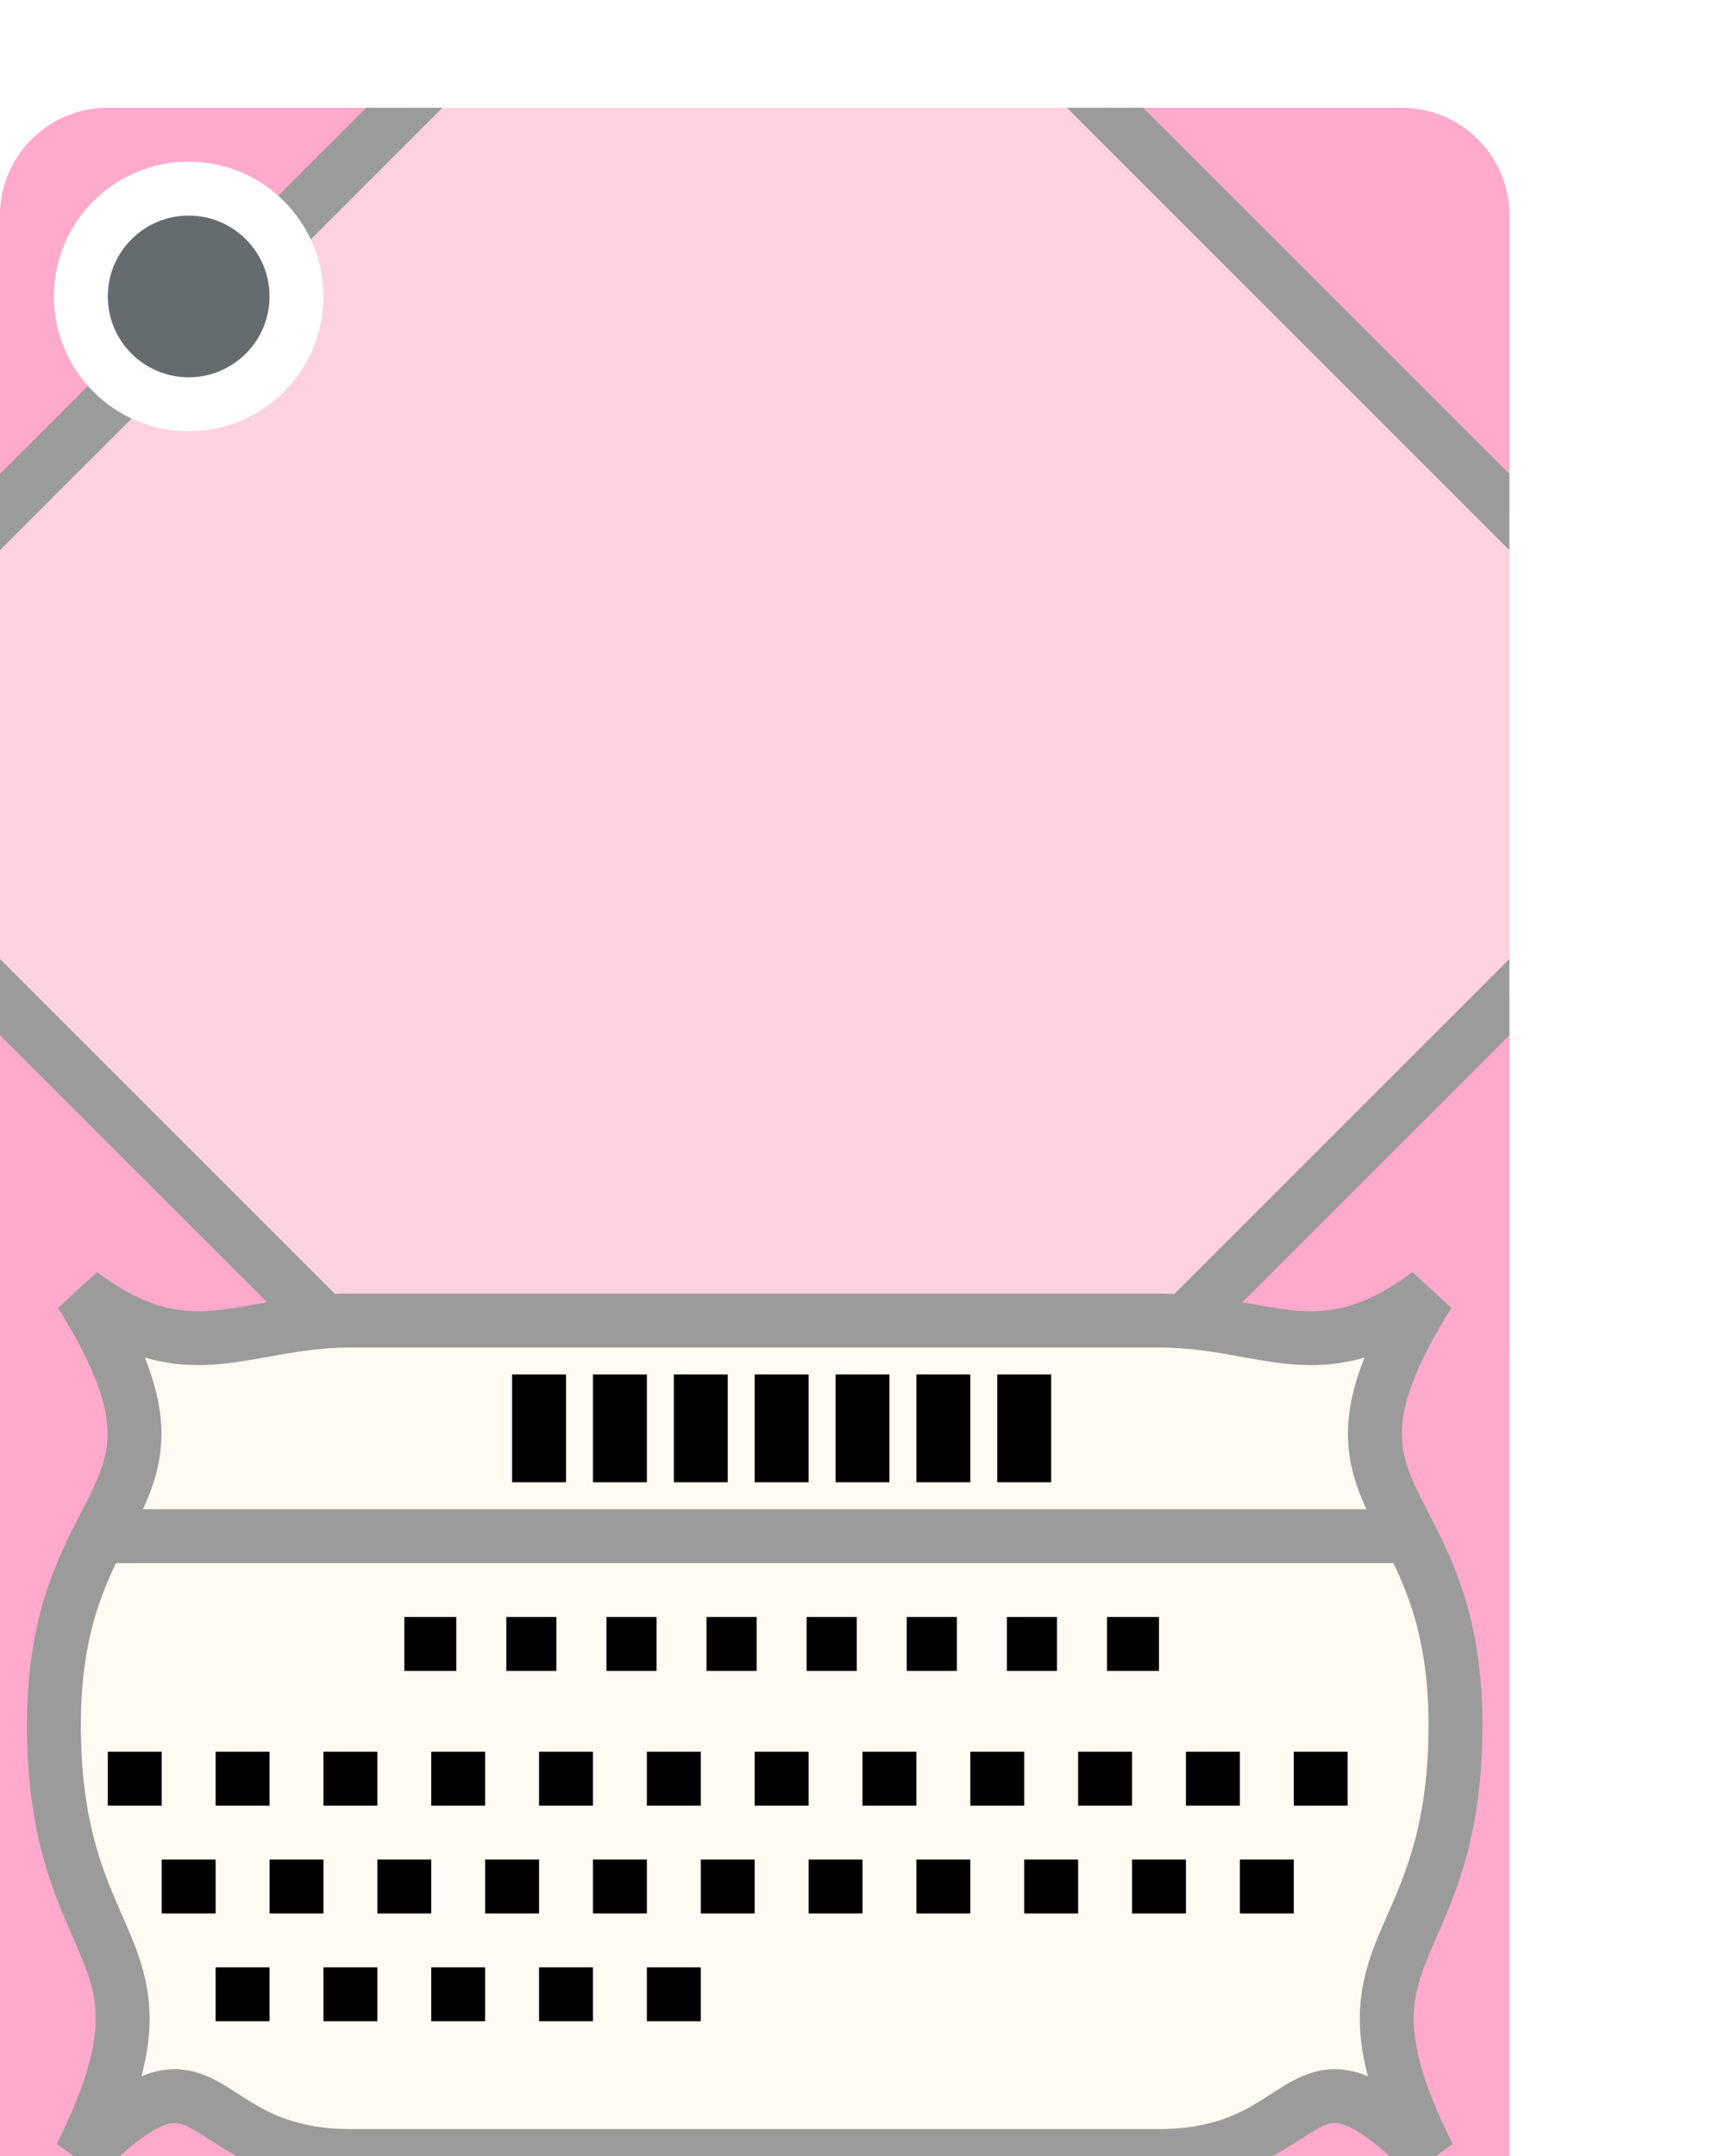 <svg width="32" height="40" viewBox="0 0 32 40" fill="none" xmlns="http://www.w3.org/2000/svg">
<g filter="url(#filter0_d_2136_28737)">
<g clip-path="url(#clip0_2136_28737)">
<path d="M0 2C0 0.895 0.895 0 2 0H26C27.105 0 28 0.895 28 2V38C28 39.105 27.105 40 26 40H2C0.895 40 0 39.105 0 38V2Z" fill="#FFFBF2"/>
<rect opacity="0.5" width="28" height="23" fill="#faction"/>
<path d="M7 23.5L-1 15.5V41H29V15.5L21 23.5H7Z" fill="#faction"/>
<path d="M8.5 -1L-1 8.5V-1H8.5H19.5H29V8.5L19.5 -1H8.5Z" fill="#faction"/>
<path d="M8.5 -1L-1 8.5V-1H29V8.5L19.5 -1M-1 15.5L7 23.5H21L29 15.5V41H-1V15.5Z" stroke="#9B9B9B"/>
<circle cx="3.5" cy="3.5" r="2" fill="#656C6F" stroke="white"/>
<path fill-rule="evenodd" clip-rule="evenodd" d="M1.947 26.294C1.52 27.119 1 28.126 1 30C1 31.891 1.441 32.899 1.805 33.729C2.306 34.874 2.66 35.681 1.5 38C2.983 36.517 3.41 36.793 4.138 37.263C4.638 37.586 5.279 38 6.5 38H14H21.5C22.721 38 23.362 37.586 23.862 37.263C24.59 36.793 25.017 36.517 26.5 38C25.34 35.681 25.694 34.874 26.195 33.729C26.559 32.899 27 31.891 27 30C27 28.126 26.48 27.119 26.053 26.294C25.455 25.136 25.041 24.334 26.5 22C25.111 23.041 24.205 22.878 23.111 22.68C22.63 22.593 22.111 22.5 21.5 22.5H14H6.5C5.889 22.5 5.37 22.593 4.889 22.68C3.795 22.878 2.889 23.041 1.5 22C2.959 24.334 2.545 25.136 1.947 26.294Z" fill="#FFFBF2"/>
<path d="M1.947 26.294L2.391 26.523L1.947 26.294ZM1.805 33.729L1.347 33.93H1.347L1.805 33.729ZM1.5 38L1.053 37.776L1.854 38.354L1.5 38ZM4.138 37.263L4.41 36.843V36.843L4.138 37.263ZM23.862 37.263L23.59 36.843V36.843L23.862 37.263ZM26.5 38L26.146 38.354L26.947 37.776L26.5 38ZM26.195 33.729L25.737 33.529L26.195 33.729ZM26.053 26.294L26.497 26.064L26.053 26.294ZM26.5 22L26.924 22.265L26.2 21.6L26.5 22ZM23.111 22.68L23.022 23.172L23.111 22.68ZM4.889 22.68L4.978 23.172L4.889 22.68ZM1.5 22L1.8 21.6L1.076 22.265L1.5 22ZM1.5 30C1.5 28.244 1.979 27.322 2.391 26.523L1.503 26.064C1.062 26.917 0.5 28.009 0.5 30H1.5ZM2.263 33.529C1.912 32.726 1.5 31.791 1.5 30H0.5C0.5 31.99 0.971 33.072 1.347 33.93L2.263 33.529ZM1.947 38.224C2.543 37.032 2.782 36.167 2.775 35.42C2.768 34.669 2.51 34.092 2.263 33.529L1.347 33.93C1.602 34.511 1.77 34.91 1.775 35.429C1.78 35.95 1.616 36.649 1.053 37.776L1.947 38.224ZM4.41 36.843C4.077 36.629 3.628 36.315 3.028 36.405C2.468 36.489 1.889 36.904 1.146 37.646L1.854 38.354C2.594 37.614 2.969 37.425 3.176 37.394C3.343 37.369 3.471 37.428 3.867 37.684L4.41 36.843ZM6.5 37.5C5.423 37.5 4.881 37.148 4.41 36.843L3.867 37.684C4.395 38.024 5.135 38.5 6.5 38.5V37.5ZM14 37.5H6.5V38.5H14V37.5ZM14 38.5H21.5V37.5H14V38.5ZM21.5 38.5C22.865 38.5 23.605 38.024 24.133 37.684L23.59 36.843C23.119 37.148 22.577 37.5 21.5 37.5V38.5ZM24.133 37.684C24.529 37.428 24.657 37.369 24.824 37.394C25.031 37.425 25.406 37.614 26.146 38.354L26.854 37.646C26.111 36.904 25.532 36.489 24.972 36.405C24.372 36.315 23.923 36.629 23.59 36.843L24.133 37.684ZM26.947 37.776C26.384 36.649 26.22 35.95 26.225 35.429C26.23 34.91 26.398 34.511 26.653 33.93L25.737 33.529C25.49 34.092 25.232 34.669 25.225 35.42C25.218 36.167 25.457 37.032 26.053 38.224L26.947 37.776ZM26.653 33.93C27.029 33.072 27.5 31.99 27.5 30H26.5C26.5 31.791 26.088 32.726 25.737 33.529L26.653 33.93ZM27.5 30C27.5 28.009 26.938 26.917 26.497 26.064L25.609 26.523C26.021 27.322 26.5 28.244 26.5 30H27.5ZM26.497 26.064C26.191 25.471 26.002 25.087 26.005 24.591C26.008 24.092 26.213 23.403 26.924 22.265L26.076 21.735C25.328 22.932 25.01 23.811 25.005 24.585C25 25.363 25.317 25.958 25.609 26.523L26.497 26.064ZM26.2 21.6C25.562 22.079 25.069 22.256 24.635 22.308C24.185 22.363 23.758 22.289 23.2 22.188L23.022 23.172C23.558 23.269 24.131 23.376 24.755 23.301C25.395 23.224 26.05 22.963 26.8 22.4L26.2 21.6ZM23.2 22.188C22.72 22.102 22.162 22 21.5 22V23C22.061 23 22.539 23.085 23.022 23.172L23.2 22.188ZM21.5 22H14V23H21.5V22ZM6.5 23H14V22H6.5V23ZM4.978 23.172C5.461 23.085 5.939 23 6.5 23V22C5.838 22 5.28 22.102 4.8 22.188L4.978 23.172ZM1.2 22.4C1.95 22.963 2.605 23.224 3.245 23.301C3.869 23.376 4.442 23.269 4.978 23.172L4.8 22.188C4.242 22.289 3.815 22.363 3.365 22.308C2.931 22.256 2.438 22.079 1.8 21.6L1.2 22.4ZM2.391 26.523C2.683 25.958 3 25.363 2.995 24.585C2.99 23.811 2.672 22.932 1.924 21.735L1.076 22.265C1.787 23.403 1.992 24.092 1.995 24.591C1.998 25.087 1.809 25.471 1.503 26.064L2.391 26.523Z" fill="#9B9B9B"/>
<path d="M8 28H7.5V29H8V28ZM21 29H21.5V28H21V29ZM2.5 30.5H2V31.5H2.5V30.5ZM24.5 31.5H25V30.5H24.5V31.5ZM3.5 32.5H3V33.5H3.5V32.5ZM23.5 33.5H24V32.5H23.5V33.5ZM4.5 34.5H4V35.5H4.5V34.5ZM12.5 35.5H13V34.5H12.5V35.5ZM8 29H8.464V28H8V29ZM9.393 29H10.321V28H9.393V29ZM11.25 29H12.179V28H11.25V29ZM13.107 29H14.036V28H13.107V29ZM14.964 29H15.893V28H14.964V29ZM16.821 29H17.75V28H16.821V29ZM18.679 29H19.607V28H18.679V29ZM20.536 29H21V28H20.536V29ZM2.5 31.5H3V30.5H2.5V31.5ZM4 31.5H5V30.5H4V31.5ZM6 31.5H7V30.5H6V31.5ZM8 31.5H9V30.5H8V31.5ZM10 31.5H11V30.5H10V31.5ZM12 31.5H13V30.5H12V31.5ZM14 31.5H15V30.5H14V31.5ZM16 31.5H17V30.5H16V31.5ZM18 31.5H19V30.5H18V31.5ZM20 31.5H21V30.5H20V31.5ZM22 31.5H23V30.5H22V31.5ZM24 31.5H24.5V30.5H24V31.5ZM3.5 33.5H4V32.5H3.5V33.5ZM5 33.5H6V32.5H5V33.5ZM7 33.5H8V32.5H7V33.5ZM9 33.5H10V32.5H9V33.5ZM11 33.5H12V32.5H11V33.5ZM13 33.5H14V32.5H13V33.5ZM15 33.5H16V32.5H15V33.5ZM17 33.5H18V32.5H17V33.5ZM19 33.5H20V32.5H19V33.5ZM21 33.5H22V32.5H21V33.5ZM23 33.5H23.5V32.5H23V33.5ZM4.5 35.5H5V34.5H4.5V35.5ZM6 35.5H7V34.5H6V35.5ZM8 35.5H9V34.5H8V35.5ZM10 35.5H11V34.5H10V35.5ZM12 35.5H12.5V34.5H12V35.5Z" fill="black"/>
<line x1="2" y1="26.5" x2="26" y2="26.5" stroke="#9B9B9B"/>
<path d="M10.5 25.5V23.5H9.5V25.5H10.5ZM12 25.5V23.5H11V25.5H12ZM13.5 25.5V23.5H12.5V25.5H13.5ZM15 25.5V23.5H14V25.5H15ZM16.5 25.5V23.5H15.5V25.5H16.5ZM18 25.5V23.5H17V25.5H18ZM19.5 25.5V23.5H18.5V25.5H19.5Z" fill="black"/>
</g>
</g>
<defs>
<filter id="filter0_d_2136_28737" x="-4" y="-2" width="36" height="48" filterUnits="userSpaceOnUse" color-interpolation-filters="sRGB">
<feFlood flood-opacity="0" result="BackgroundImageFix"/>
<feColorMatrix in="SourceAlpha" type="matrix" values="0 0 0 0 0 0 0 0 0 0 0 0 0 0 0 0 0 0 127 0" result="hardAlpha"/>
<feOffset dy="2"/>
<feGaussianBlur stdDeviation="2"/>
<feColorMatrix type="matrix" values="0 0 0 0 0 0 0 0 0 0 0 0 0 0 0 0 0 0 0.25 0"/>
<feBlend mode="normal" in2="BackgroundImageFix" result="effect1_dropShadow_2136_28737"/>
<feBlend mode="normal" in="SourceGraphic" in2="effect1_dropShadow_2136_28737" result="shape"/>
</filter>
<clipPath id="clip0_2136_28737">
<path d="M0 2C0 0.895 0.895 0 2 0H26C27.105 0 28 0.895 28 2V38C28 39.105 27.105 40 26 40H2C0.895 40 0 39.105 0 38V2Z" fill="white"/>
</clipPath>
</defs>
</svg>
